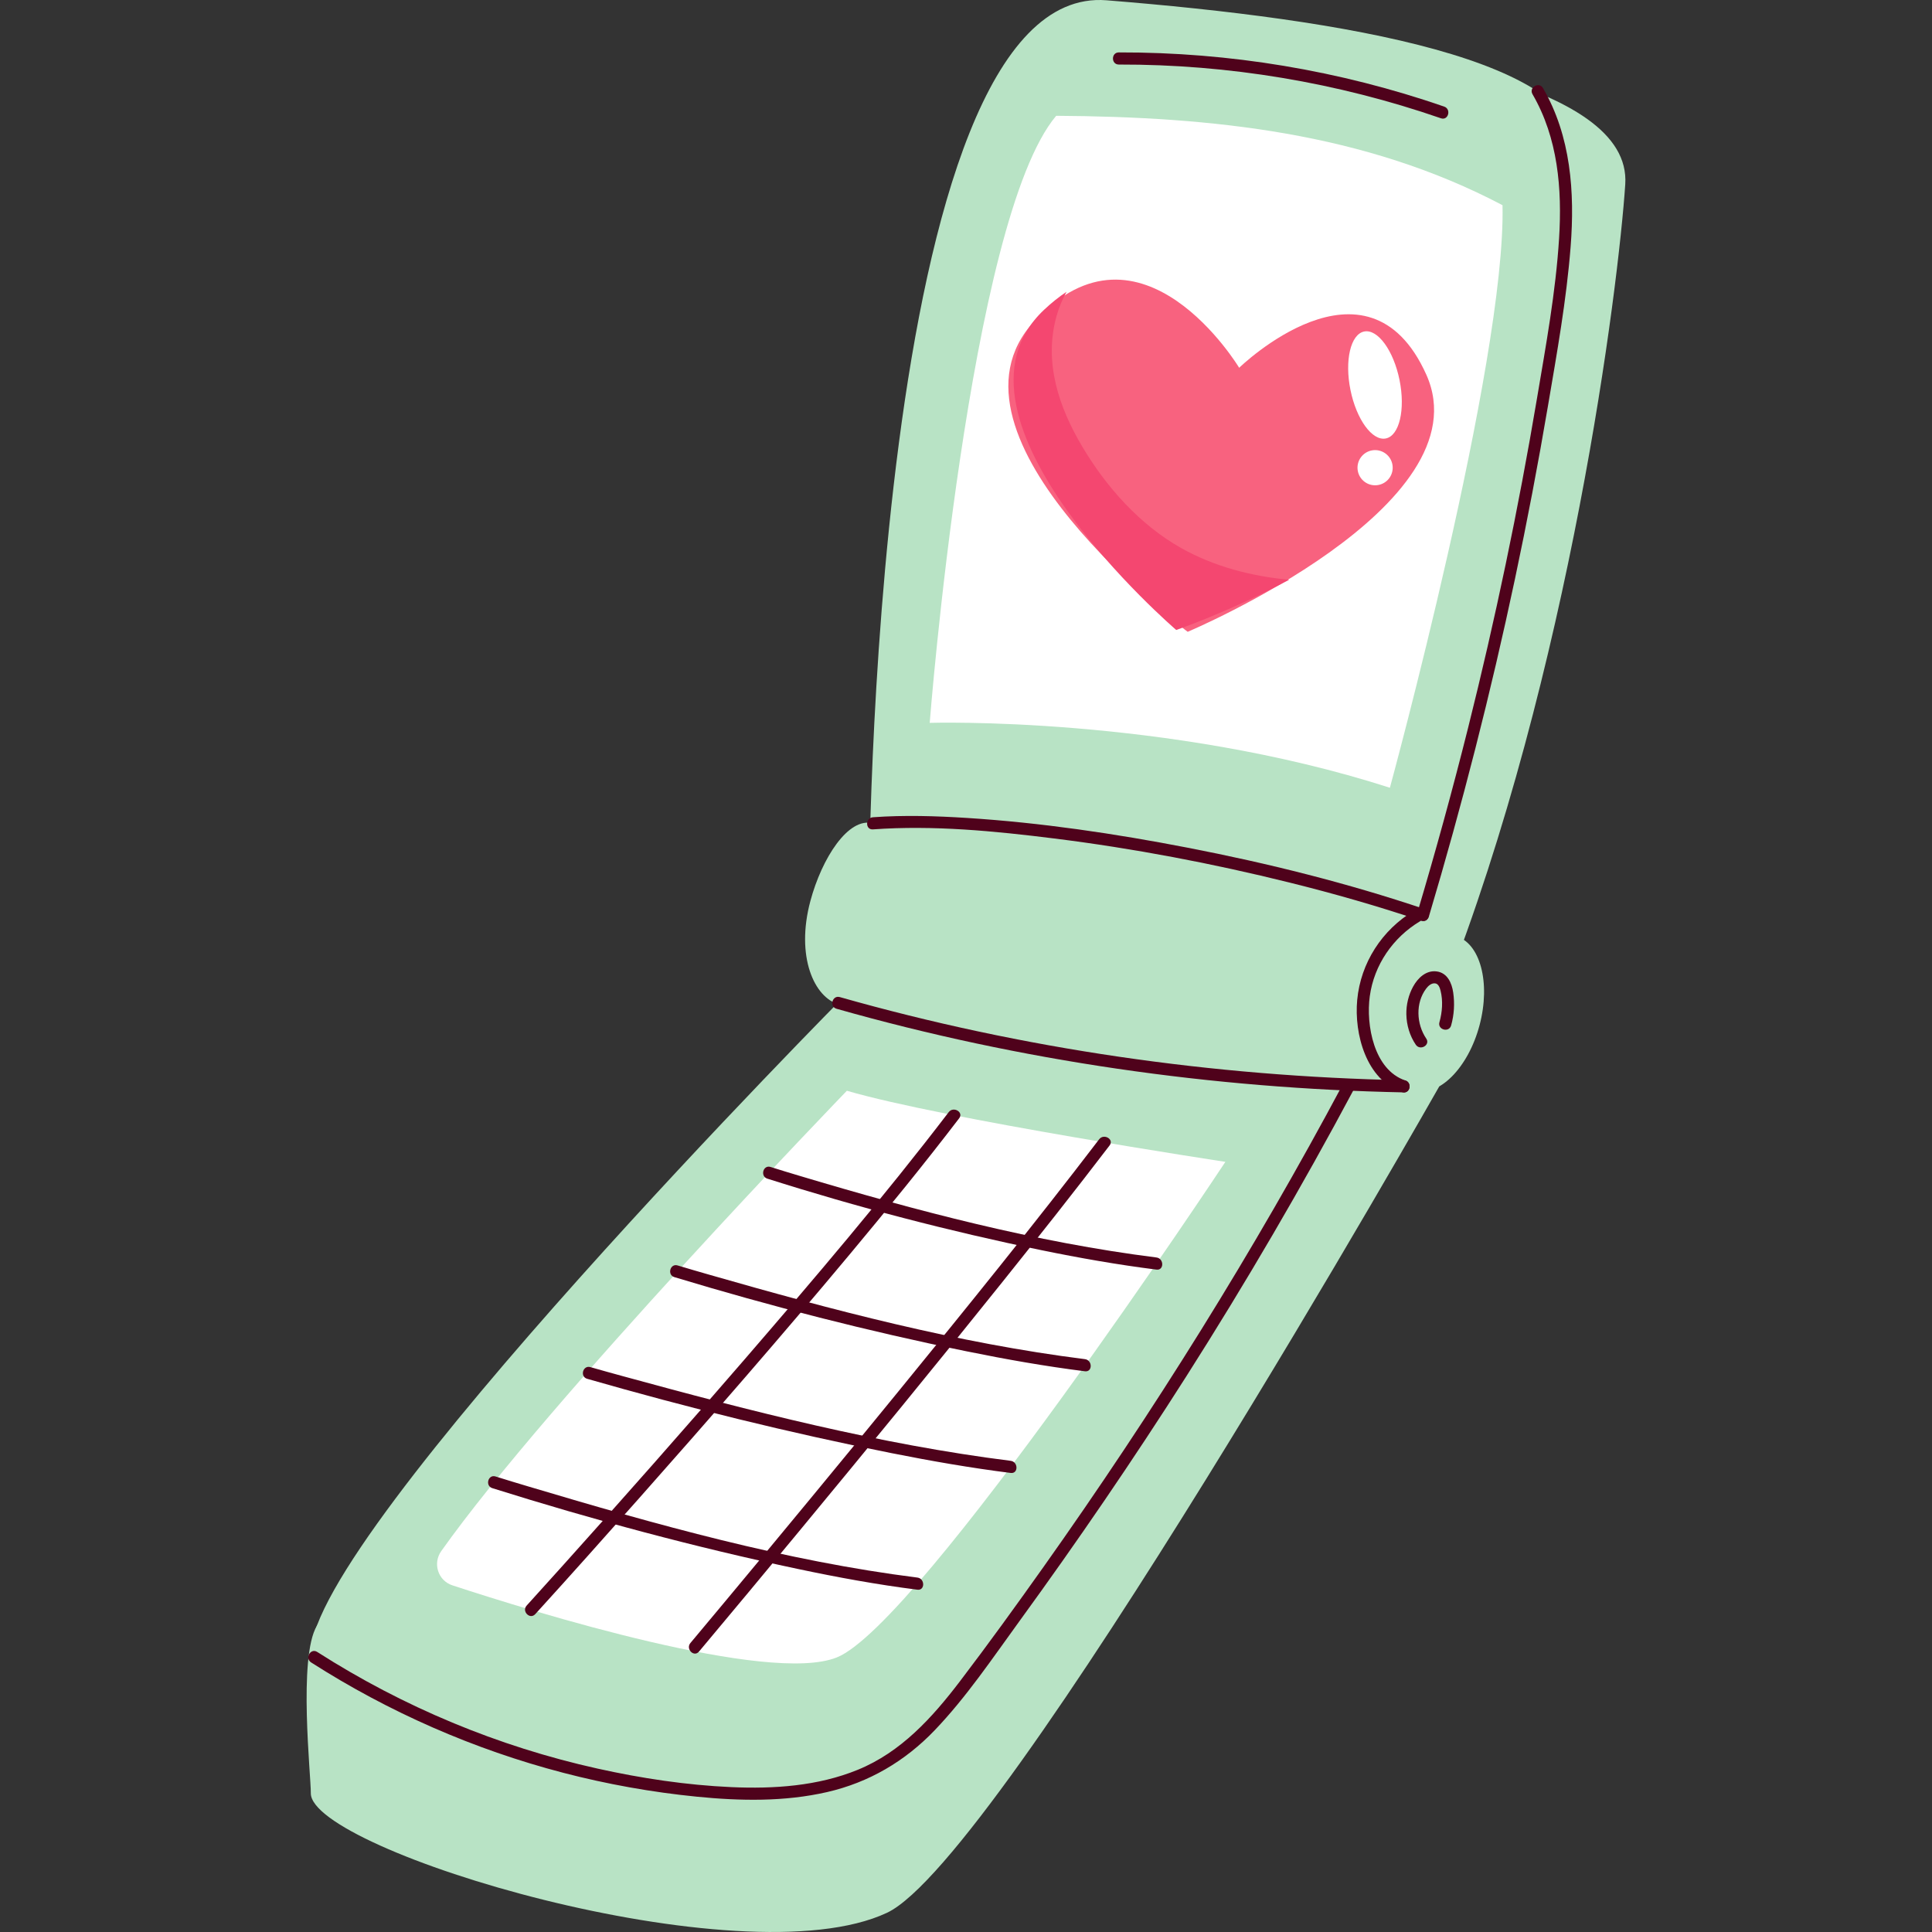 <svg id="Capa_3" enable-background="new 0 0 453.543 453.543" height="512" viewBox="0 0 453.543 453.543" width="512" xmlns="http://www.w3.org/2000/svg"><rect x="0" y="0" width="453.543" height="453.543" fill="#333333" stroke="none"/><g><g fill="#b8e3c5"><path d="m232.836 213.12s-131.922 124.343-158.459 168.562c-4.425 7.373-1.366 35.261-1.412 39.271-.155 13.395 101.108 44.073 135.243 28.086 26.774-12.54 129.672-194.022 129.672-194.022z"/><path d="m198.701 233.373s-125.412 126.469-125.737 154.526c-.155 13.395 101.108 44.073 135.243 28.086 26.774-12.54 111.71-168.132 111.71-168.132z"/><path d="m269.987 5.589c-55.583-4.463-55.794 211.092-55.794 211.092l124.675 16.691c29.867-75.868 41.07-166.166 42.666-190.094 1.596-23.926-55.964-33.226-111.547-37.689z"/><path d="m259.769.068c-55.583-4.463-55.794 211.092-55.794 211.092l124.675 16.691c29.867-75.868 41.07-166.166 42.666-190.094 1.596-23.926-55.964-33.226-111.547-37.689z"/><path d="m196.966 235.787c-5.794-1.541-10.235-11.201-6.722-24.29 2.691-10.026 8.891-19.762 14.685-18.221l136.738 26.452-9.661 36.329z"/><path d="m341.666 219.728c5.794 1.541 8.329 10.923 5.661 20.954s-9.528 16.915-15.322 15.374-8.329-10.922-5.661-20.954c2.668-10.031 9.528-16.914 15.322-15.374z"/></g><path d="m334.437 213.412c-18.168-6.119-36.827-10.77-55.641-14.413-17.092-3.31-34.406-5.877-51.791-6.984-7.342-.468-14.733-.691-22.077-.162-1.817.131-1.831 2.979 0 2.847 14.164-1.021 28.553.386 42.601 2.143 18.594 2.326 37.066 5.839 55.25 10.355 10.412 2.585 20.733 5.535 30.901 8.96 1.741.586 2.487-2.163.757-2.746z" fill="#4f021b"/><path d="m359.76 22.11c5.978 10.285 6.968 22.214 6.238 33.869-.787 12.585-3.093 25.125-5.185 37.545-4.381 26.01-9.785 51.848-16.198 77.434-3.652 14.57-7.636 29.054-11.929 43.449-.525 1.76 2.222 2.511 2.745.757 7.8-26.156 14.561-52.617 20.223-79.318 2.85-13.439 5.424-26.936 7.721-40.481 2.103-12.404 4.358-24.909 5.335-37.463.993-12.762.069-25.942-6.492-37.228-.921-1.584-3.382-.152-2.458 1.436z" fill="#4f021b"/><path d="m329.909 253.644c-7.402-2.487-9.264-13.054-8.352-19.752 1.004-7.373 5.455-13.824 11.808-17.625 1.571-.939.141-3.402-1.437-2.458-7.498 4.485-12.504 12.218-13.32 20.942-.744 7.95 2.114 18.805 10.543 21.637 1.742.586 2.489-2.162.758-2.744z" fill="#4f021b"/><path d="m334.815 243.807c-2.311-3.405-2.563-8.359-.014-11.738.472-.626 1.233-1.326 2.091-1.222.824.1 1.119 1.065 1.289 1.744.601 2.397.39 5.018-.268 7.376-.494 1.768 2.252 2.522 2.745.757.706-2.528.861-5.14.484-7.734-.326-2.247-1.378-4.631-3.902-4.947-2.468-.309-4.395 1.543-5.499 3.548-1.089 1.977-1.635 4.259-1.596 6.514.045 2.527.789 5.044 2.211 7.139 1.023 1.508 3.491.085 2.459-1.437z" fill="#4f021b"/><path d="m196.39 236.813c43.259 12.278 88.196 18.723 133.141 19.627 1.833.037 1.832-2.81 0-2.847-44.705-.899-89.356-7.313-132.384-19.525-1.766-.501-2.52 2.245-.757 2.745z" fill="#4f021b"/><path d="m315.366 254.298c-20.976 39.342-44.626 77.213-70.419 113.573-6.407 9.032-12.897 18.02-19.609 26.829-6.513 8.548-13.823 16.619-23.982 20.768-9.36 3.823-19.688 4.513-29.687 4.064-10.551-.473-21.086-2.063-31.39-4.349-23.357-5.181-45.663-14.494-65.812-27.385-1.548-.99-2.977 1.473-1.437 2.458 18.229 11.663 38.254 20.453 59.199 25.913 10.286 2.681 20.783 4.558 31.361 5.61 10.152 1.01 20.552 1.211 30.555-1.08 9.83-2.251 18.321-7.247 25.277-14.518 7.453-7.789 13.594-16.946 19.918-25.645 13.622-18.737 26.701-37.87 39.137-57.416 13.967-21.953 27.105-44.427 39.347-67.387.862-1.614-1.595-3.054-2.458-1.435z" fill="#4f021b"/><path d="m247.945 27.182c-20.513 24.314-29.692 142.513-29.692 142.513s55.323-1.711 108.029 15.231c0 0 27.273-99.993 26.438-136.755-32.37-17.051-68.144-20.757-104.775-20.989z" fill="#fff"/><path d="m262.648 15.152c25.739-.062 51.291 4.208 75.618 12.614 1.735.6 2.481-2.15.757-2.745-24.551-8.483-50.401-12.779-76.375-12.716-1.832.005-1.835 2.852 0 2.847z" fill="#4f021b"/><path d="m198.809 256.057s-70.009 72.47-95.227 108.072c-2.049 2.893-.75 6.931 2.618 8.035 19.08 6.258 74.248 23.319 90.241 16.922 19.444-7.777 91.221-116.339 91.221-116.339s-66.168-10.048-88.853-16.69z" fill="#fff"/><path d="m125.65 378.925c8.235-9.049 16.38-18.181 24.495-27.337 16.714-18.856 33.264-37.865 49.405-57.215 8.728-10.464 17.344-21.028 25.619-31.855 1.112-1.455-1.36-2.875-2.458-1.437-15.26 19.967-31.589 39.129-48.009 58.144-14.005 16.219-28.194 32.281-42.517 48.219-2.842 3.163-5.687 6.323-8.549 9.468-1.23 1.352.777 3.372 2.014 2.013z" fill="#4f021b"/><path d="m164.09 387.715c7.849-9.354 15.648-18.751 23.432-28.16 16.043-19.394 31.995-38.865 47.725-58.514 8.514-10.636 16.968-21.323 25.238-32.15 1.112-1.455-1.36-2.875-2.458-1.437-15.25 19.965-31.067 39.5-46.945 58.967-13.523 16.58-27.145 33.078-40.843 49.513-2.716 3.259-5.434 6.517-8.161 9.768-1.172 1.395.832 3.419 2.012 2.013z" fill="#4f021b"/><path d="m180.138 276.694c21.092 6.697 42.636 12.322 64.306 16.781 8.957 1.843 17.967 3.426 27.041 4.57 1.813.229 1.796-2.621 0-2.847-28.378-3.577-56.392-10.975-83.755-19.159-2.282-.683-4.564-1.37-6.835-2.091-1.75-.555-2.5 2.192-.757 2.746z" fill="#4f021b"/><path d="m158.315 299.811c22.553 6.825 45.492 12.705 68.578 17.41 9.211 1.877 18.472 3.517 27.8 4.691 1.813.228 1.797-2.621 0-2.847-29.886-3.763-59.403-11.558-88.312-19.859-2.44-.701-4.879-1.406-7.309-2.141-1.757-.531-2.508 2.216-.757 2.746z" fill="#4f021b"/><path d="m137.838 323.679c23.547 6.763 47.425 12.676 71.453 17.45 9.273 1.842 18.592 3.472 27.974 4.652 1.813.228 1.797-2.621 0-2.847-30.713-3.863-61.067-11.673-90.885-19.83-2.598-.711-5.196-1.426-7.785-2.17-1.764-.507-2.517 2.239-.757 2.745z" fill="#4f021b"/><path d="m115.574 349.35c23.567 7.407 47.552 13.856 71.719 18.965 9.294 1.965 18.644 3.684 28.071 4.872 1.813.229 1.797-2.621 0-2.847-30.897-3.893-61.393-12.453-91.178-21.343-2.623-.783-5.245-1.571-7.856-2.391-1.751-.552-2.501 2.196-.756 2.744z" fill="#4f021b"/><path d="m278.816 148.319s-61.215-45.746-36.02-72.906c25.196-27.16 48.104 10.924 48.104 10.924s30.057-29.304 43.93 1.609c13.874 30.914-56.014 60.373-56.014 60.373z" fill="#f8627f"/><path d="m277.252 128.641c-9.682-5.466-17.514-14.266-23.157-23.747-5.541-9.31-9.092-19.839-6.082-30.654.579-2.081 1.379-3.986 2.362-5.737-1.729 1.145-3.489 2.538-5.281 4.225-26.967 25.402 31.031 75.165 31.031 75.165s12.684-4.367 26.507-11.791c-8.864-.814-17.699-3.124-25.38-7.461z" fill="#f44770"/><path d="m325.327 102.93c-3.181.645-6.898-4.454-8.303-11.387-1.405-6.934.036-13.077 3.217-13.721s6.899 4.454 8.303 11.388c1.404 6.933-.036 13.076-3.217 13.72z" fill="#fff"/><path d="m326.153 112.221c-1.34 1.846-3.923 2.257-5.769.917s-2.257-3.923-.917-5.769 3.923-2.257 5.769-.917 2.257 3.923.917 5.769z" fill="#fff"/></g></svg>